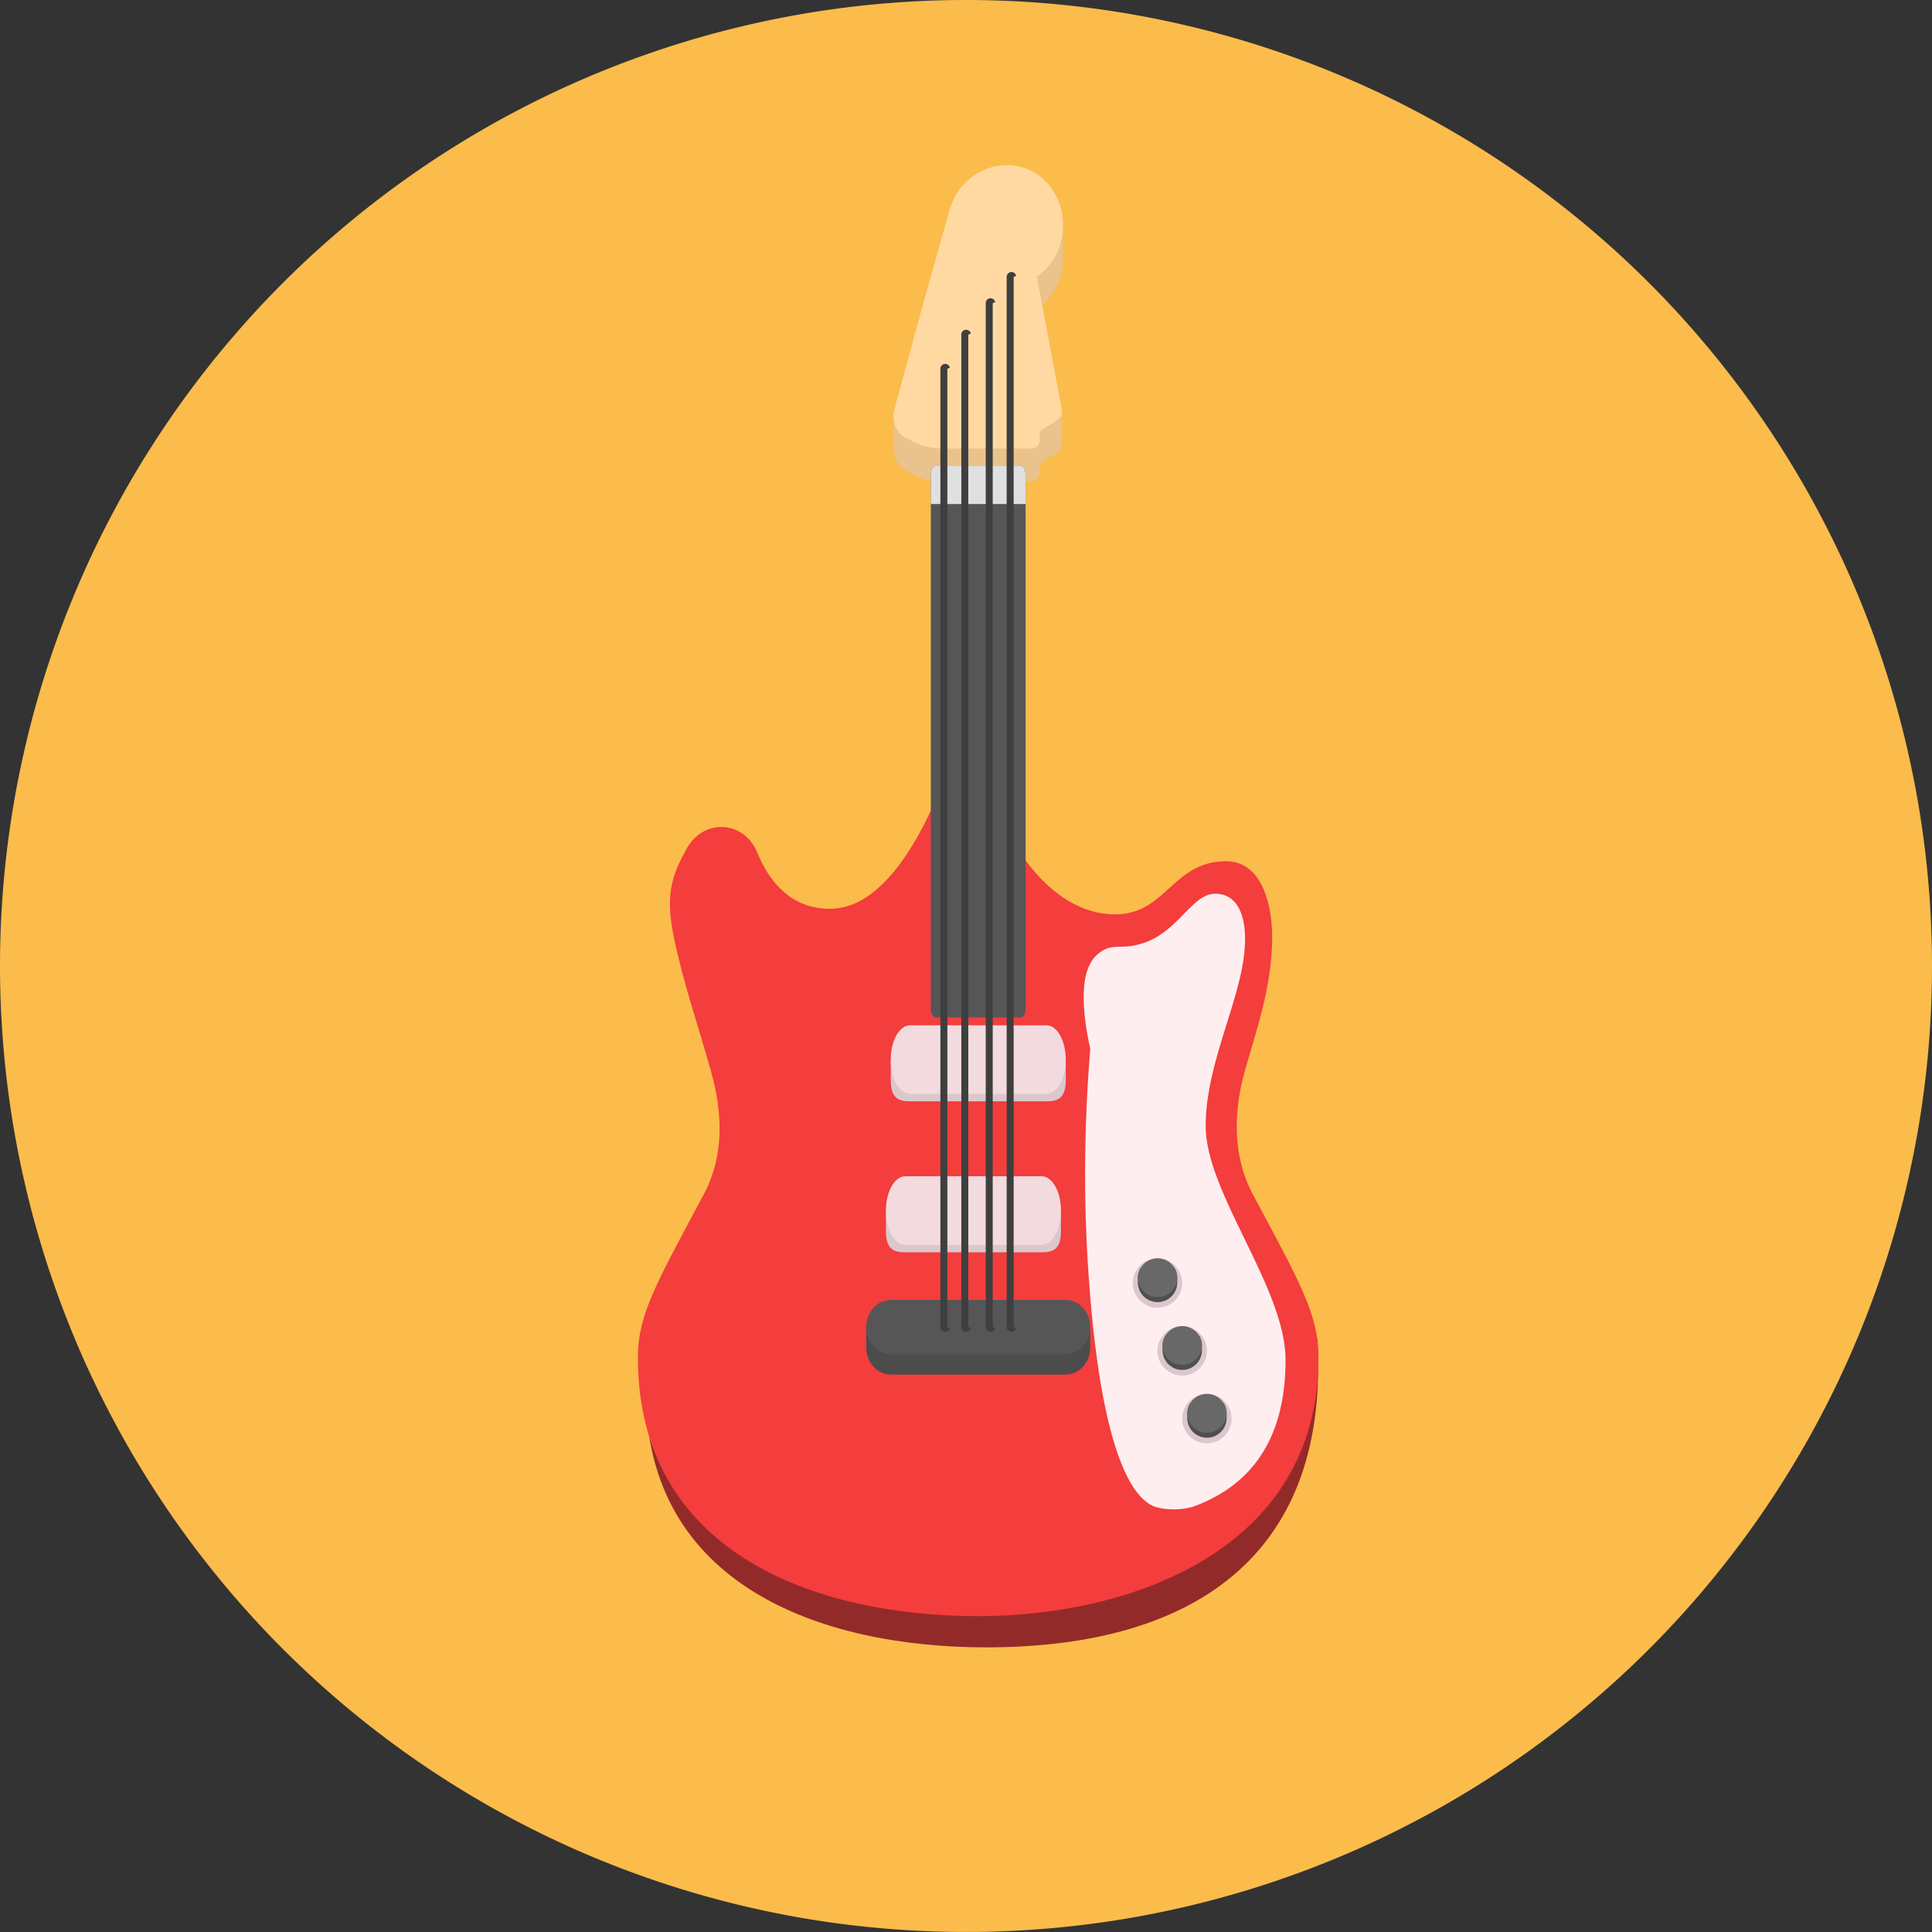 <svg xmlns="http://www.w3.org/2000/svg" id="Camada_1" x="0" y="0" version="1.1" viewBox="0 0 736.45 736.45" xml:space="preserve"><rect x="0" y="0" width="736.45" height="736.45" fill="#333333" stroke="none"/><style>.st6{fill:#565656}.st9{fill:#dbc8cc}.st10{fill:#f2dade}.st11{fill:#4f4f4f}.st12{fill:#686868}</style><path fill="#fbbc4b" d="M736.45 368.22c0 6.03-.15 12.05-.44 18.07s-.74 12.03-1.33 18.02c-.59 6-1.33 11.98-2.21 17.94-.88 5.96-1.91 11.9-3.09 17.81-1.18 5.91-2.5 11.79-3.96 17.63a362.04 362.04 0 01-4.82 17.42c-1.75 5.77-3.64 11.49-5.67 17.16s-4.2 11.29-6.5 16.86a374.85 374.85 0 01-7.32 16.52c-2.58 5.45-5.29 10.83-8.13 16.14a366.933 366.933 0 01-18.58 31c-3.35 5.01-6.82 9.94-10.41 14.78s-7.3 9.59-11.12 14.25c-3.82 4.66-7.76 9.22-11.8 13.69-4.05 4.47-8.2 8.83-12.46 13.09-4.26 4.26-8.62 8.42-13.09 12.46s-9.03 7.98-13.69 11.8-9.41 7.53-14.25 11.12a370.46 370.46 0 01-14.78 10.41c-5.01 3.35-10.1 6.57-15.27 9.67a363 363 0 01-15.73 8.91c-5.31 2.84-10.7 5.55-16.14 8.13-5.45 2.58-10.96 5.02-16.52 7.32-5.57 2.31-11.19 4.47-16.86 6.5-5.67 2.03-11.39 3.92-17.16 5.67a362.04 362.04 0 01-17.42 4.82c-5.85 1.46-11.72 2.78-17.63 3.96-5.91 1.18-11.85 2.21-17.81 3.09-5.96.88-11.94 1.62-17.94 2.21-6 .59-12.01 1.03-18.02 1.33-6.02.3-12.04.44-18.07.44s-12.05-.15-18.07-.44a373.5 373.5 0 01-18.02-1.33c-6-.59-11.98-1.33-17.94-2.21-5.96-.88-11.9-1.91-17.81-3.09-5.91-1.18-11.79-2.5-17.63-3.96a362.04 362.04 0 01-17.42-4.82c-5.77-1.75-11.49-3.64-17.16-5.67s-11.29-4.2-16.86-6.5a374.85 374.85 0 01-16.52-7.32c-5.45-2.58-10.83-5.29-16.14-8.13a366.933 366.933 0 01-31-18.58 370.46 370.46 0 01-14.78-10.41c-4.84-3.59-9.59-7.3-14.25-11.12-4.66-3.82-9.22-7.76-13.69-11.81-4.47-4.05-8.83-8.2-13.09-12.46-4.26-4.26-8.42-8.62-12.46-13.09a365.12 365.12 0 01-11.8-13.69 372.94 372.94 0 01-11.12-14.25 370.46 370.46 0 01-10.41-14.78c-3.35-5.01-6.57-10.1-9.67-15.27s-6.07-10.41-8.91-15.73c-2.84-5.31-5.55-10.7-8.13-16.14s-5.02-10.96-7.32-16.52c-2.31-5.57-4.47-11.19-6.5-16.86-2.03-5.67-3.92-11.39-5.67-17.16s-3.36-11.57-4.82-17.42c-1.46-5.85-2.78-11.72-3.96-17.63-1.18-5.91-2.21-11.85-3.09-17.81a372.12 372.12 0 01-2.21-17.94c-.59-6-1.03-12.01-1.33-18.02-.3-6.01-.45-12.03-.45-18.06 0-6.03.15-12.05.44-18.07.3-6.02.74-12.03 1.33-18.02.59-6 1.33-11.98 2.21-17.94.88-5.96 1.91-11.9 3.09-17.81 1.18-5.91 2.5-11.79 3.96-17.63a362.04 362.04 0 014.82-17.42c1.75-5.77 3.64-11.49 5.67-17.16s4.2-11.29 6.5-16.86a374.85 374.85 0 017.32-16.52c2.58-5.45 5.29-10.83 8.13-16.14a366.933 366.933 0 0118.58-31c3.35-5.01 6.82-9.94 10.41-14.78s7.3-9.59 11.12-14.25c3.82-4.66 7.76-9.22 11.8-13.69 4.05-4.47 8.2-8.83 12.46-13.09 4.26-4.26 8.62-8.42 13.09-12.46s9.03-7.98 13.69-11.8c4.66-3.82 9.41-7.53 14.25-11.12 4.84-3.59 9.77-7.06 14.78-10.41 5.01-3.35 10.1-6.57 15.27-9.67a363 363 0 0115.73-8.91c5.31-2.84 10.7-5.55 16.14-8.13 5.45-2.58 10.96-5.02 16.52-7.32 5.57-2.31 11.19-4.47 16.86-6.5 5.67-2.03 11.39-3.92 17.16-5.67a362.04 362.04 0 0117.42-4.82c5.85-1.46 11.72-2.78 17.63-3.96s11.85-2.21 17.81-3.09c5.96-.88 11.94-1.62 17.94-2.21 6-.59 12.01-1.03 18.02-1.33S362.2 0 368.22 0s12.05.15 18.07.44 12.03.74 18.02 1.33c6 .59 11.98 1.33 17.94 2.21 5.96.88 11.9 1.91 17.81 3.09 5.91 1.18 11.79 2.5 17.63 3.96a362.04 362.04 0 0117.42 4.82c5.77 1.75 11.49 3.64 17.16 5.67s11.29 4.2 16.86 6.5a374.85 374.85 0 0116.52 7.32c5.45 2.58 10.83 5.29 16.14 8.13a366.933 366.933 0 0131 18.58c5.01 3.35 9.94 6.82 14.78 10.41s9.59 7.3 14.25 11.12c4.66 3.82 9.22 7.76 13.69 11.8s8.83 8.2 13.09 12.46c4.26 4.26 8.42 8.62 12.46 13.09 4.05 4.47 7.98 9.03 11.8 13.69 3.82 4.66 7.53 9.41 11.12 14.25 3.59 4.84 7.06 9.77 10.41 14.78 3.35 5.01 6.57 10.1 9.67 15.27s6.07 10.41 8.91 15.73 5.55 10.7 8.13 16.14c2.58 5.45 5.02 10.96 7.32 16.52s4.47 11.19 6.5 16.86c2.03 5.67 3.92 11.39 5.67 17.16a362.04 362.04 0 014.82 17.42c1.46 5.85 2.78 11.72 3.96 17.63 1.18 5.91 2.21 11.85 3.09 17.81.88 5.96 1.62 11.94 2.21 17.94.59 6 1.03 12.01 1.33 18.02.3 6.02.45 12.05.45 18.07z"/><path fill="#932a2a" d="M480.56 468.16c-12.29-23-20.87-24.14-10.81-47.87 3.36-7.94-3.9-21.45-2.19-29.91 1.72-8.45 8.27-19.7 0-22.16-5.22-1.56-16.37 7.64 1.91-25.48 0 0-1.3-14.18-7.5-5.66-9.97 13.71-17.28 24.36-38.31 24.36-25.69 0-38.54-30.11-45.25-51.45-2.96-9.4-1.47-26.91-1.47-26.91l-5.38.07s-16.08 55.23-37.96 80.99c-22.5 26.48-45.26-37.81-56.86-30.37-11.23 7.2-12.91 1.31-12.91 1.31l8.99 36.45c0 17.85 5.69 30.24 12.19 45.47 6.6 15.48-5.87 36.42-13.75 51.2-7.82 14.65 7.15 30.29 7.15 30.29l-32.24 31.94c.01 73.59 66.47 97.52 129.72 97.52 82.27 0 131.12-37.69 126.24-117.57l-5.52-15.85s-7.6-10.54-16.05-26.37z"/><path fill="#eac28c" d="M395.19 117.88c6.07-4.06 10.04-11.23 10.04-19.48 0-4.7-.08-14.37-.08-14.37s-13.72-8.63-21.41-8.63c-9.73 0-18.3 6.58-21.27 15.66a.5.5 0 01-.08-.07c-8.99 27.16-13.28 40.74-21.83 67.9v9.66c0 4.76 1.08 9.01 4.89 10.91l4.4 2.19c2.39 1.19 4.93 1.78 7.6 1.78h35.76c1.72 0 3.11-1.49 3.11-3.33v-2.18c-.01-.74.3-1.31.91-1.71 2.31-1.45 3.45-2.17 5.74-3.62 1.35-.86 1.81-2.51 1.81-4.26v-11.59c-3.81-15.54-5.72-23.31-9.59-38.86z"/><path fill="#ffd9a1" d="M395.19 105.44c7.51-5.03 11.84-14.84 9.32-25.54-1.85-7.89-7.71-14.25-15.18-16.21-11.9-3.12-23.33 4.14-26.86 14.93a.5.5 0 01-.08-.07c-8.84 31.03-13.07 46.54-21.48 77.57-1.18 4.36.74 9.01 4.55 10.91l2.49 1.25A25.73 25.73 0 00359.6 171h33.62c1.72 0 3.11-1.49 3.11-3.33v-2.18c-.01-.74.3-1.31.91-1.71 2.31-1.45 3.45-2.17 5.74-3.62 1.35-.86 2.04-2.56 1.74-4.22-3.8-20.2-5.69-30.3-9.53-50.5z"/><path fill="#f43d3d" d="M477.56 455.26c-7.82-14.66-7.48-31.83-2.81-47.87 4.83-16.58 10.18-32.54 10.19-50.22.01-11.04-3.33-28.88-17.58-28.88-20.4 0-22.81 20.25-42.26 20.25-25.69 0-42.98-30.11-49.69-51.45-2.96-9.4-1.47-26.91-1.47-26.91l-5.38.07s-18.38 76.17-52.18 76.17c-14.67 0-23.07-10.07-27.75-21.46-5.06-12.34-20.48-13.07-26.91-1.45-5.28 9.54-8.31 17.16-4.9 33.56 3.69 17.77 8.39 30.74 14.12 51.02 4.58 16.2 5.19 32.43-2.7 47.21-18.08 33.9-25.09 45.77-25.09 62.23.01 73.59 66.47 98.52 129.72 98.52 57.65 0 129.72-24.93 129.72-98.52.02-16.45-6.96-28.43-25.03-62.27z"/><path fill="#ffeef0" d="M415.59 399.84c-2.97-13.61-4.88-30.7 3.56-36.7 2.32-1.65 3.72-2.26 7.97-2.26 20.5 0 25.6-20.21 36.07-20.21 9.21 0 11.42 9.56 11.42 17.16 0 21.14-15.03 45.93-15.03 71.42 0 25.5 30.46 61.72 30.46 89.11 0 30.84-13.62 47.83-34.48 55.68-4.36 1.64-10.34 1.61-14.25.62-5.09-1.29-19.69-8.33-25.72-80.23-1.98-23.56-3.18-55.82 0-94.59z"/><path d="M390.95 180.98v203.48c0 1.88-.79 3.36-1.81 3.36h-32.51c-1.01 0-1.81-1.48-1.81-3.36V180.98c0-1.83.79-3.36 1.81-3.36h32.51c1.02.01 1.81 1.53 1.81 3.36z" class="st6"/><path fill="#e0e0e0" d="M390.95 180.98v11.15h-36.13v-11.15c0-1.83.79-3.36 1.81-3.36h32.51c1.02.01 1.81 1.53 1.81 3.36z"/><path fill="#4c4c4c" d="M406.17 523.97H339.6c-5.22 0-9.41-4.63-9.41-10.34v-7.77h85.39v7.77c.01 5.71-4.19 10.34-9.41 10.34z"/><path d="M398.9 419.8h-52.01c-4.08 0-7.35-.86-7.35-8.08v-7.81h66.72v7.81c-.01 7.23-3.28 8.08-7.36 8.08z" class="st9"/><path d="M398.9 416.99h-52.01c-4.08 0-7.35-5.86-7.35-13.08s3.27-13.08 7.35-13.08h52.01c4.08 0 7.35 5.86 7.35 13.08 0 7.23-3.27 13.08-7.35 13.08z" class="st10"/><path d="M406.17 516.19H339.6c-5.22 0-9.41-4.63-9.41-10.34s4.19-10.34 9.41-10.34h66.57c5.22 0 9.41 4.63 9.41 10.34.01 5.71-4.19 10.34-9.41 10.34z" class="st6"/><path d="M460.07 514.92c0 .62-.06 1.23-.18 1.84-.12.61-.3 1.19-.54 1.77-.24.57-.53 1.11-.87 1.63-.34.51-.73.99-1.17 1.43-.44.44-.91.83-1.43 1.17-.51.34-1.06.63-1.63.87-.57.24-1.16.41-1.77.54a9.485 9.485 0 01-3.68 0c-.61-.12-1.19-.3-1.77-.54-.57-.24-1.11-.53-1.63-.87-.51-.34-.99-.73-1.43-1.17a8.91 8.91 0 01-1.17-1.43c-.34-.51-.63-1.06-.87-1.63-.24-.57-.41-1.16-.54-1.77a9.485 9.485 0 010-3.68c.12-.61.3-1.19.54-1.77.24-.57.53-1.11.87-1.63.34-.51.73-.99 1.17-1.43.44-.44.91-.83 1.43-1.17.51-.34 1.06-.63 1.63-.87.57-.24 1.16-.41 1.77-.54a9.485 9.485 0 013.68 0c.61.12 1.19.3 1.77.54.57.24 1.11.53 1.63.87.51.34.99.73 1.43 1.17.44.44.83.91 1.17 1.43.34.51.63 1.06.87 1.63.24.57.42 1.16.54 1.77.12.61.18 1.22.18 1.84z" class="st9"/><path d="M458.16 513v1.92c-.01.48-.08.96-.18 1.43-.11.47-.26.93-.45 1.37-.2.44-.43.86-.71 1.26-.28.4-.59.76-.93 1.1-.35.34-.72.64-1.13.9a7.414 7.414 0 01-2.66 1.08c-.47.09-.95.14-1.44.14-.48 0-.96-.05-1.44-.14-.47-.09-.94-.23-1.38-.41-.45-.18-.87-.4-1.28-.67-.4-.26-.78-.56-1.13-.9-.35-.34-.66-.7-.93-1.1-.28-.4-.51-.82-.71-1.26-.2-.44-.35-.9-.45-1.37-.11-.47-.17-.95-.18-1.43V513c0-1.47.42-2.84 1.16-4h1.75a7.58 7.58 0 012.16-1.18c.79-.27 1.6-.41 2.43-.41s1.64.14 2.43.41c.79.27 1.51.66 2.16 1.18H457a7.402 7.402 0 011.16 4z" class="st11"/><path d="M458.16 513c-.01.48-.08.96-.18 1.43-.11.47-.26.93-.45 1.37-.2.44-.43.86-.71 1.26-.28.4-.59.76-.93 1.1-.35.34-.72.64-1.13.9a7.414 7.414 0 01-2.66 1.08c-.47.09-.95.14-1.44.14-.48 0-.96-.05-1.44-.14-.47-.09-.94-.23-1.38-.41-.45-.18-.87-.4-1.28-.67-.4-.26-.78-.56-1.13-.9-.35-.34-.66-.7-.93-1.1-.28-.4-.51-.82-.71-1.26-.2-.44-.35-.9-.45-1.37-.11-.47-.17-.95-.18-1.43 0-1.47.42-2.84 1.16-4 .17-.27.35-.52.55-.77.2-.24.41-.47.64-.69.23-.22.47-.42.73-.6.25-.19.52-.36.8-.51a7.28 7.28 0 011.75-.69 7.272 7.272 0 011.87-.24 7.3 7.3 0 011.87.24c.31.08.6.18.9.29.29.12.58.25.85.4.28.15.54.32.8.51.25.19.5.39.73.6.23.22.44.45.64.69.2.24.38.5.55.77a7.402 7.402 0 011.16 4z" class="st12"/><path d="M450.66 489.07c0 .62-.06 1.23-.18 1.84-.12.61-.3 1.19-.54 1.77-.24.57-.53 1.11-.87 1.63-.34.51-.73.99-1.17 1.43-.44.44-.91.83-1.43 1.17-.51.34-1.06.63-1.63.87-.57.24-1.16.42-1.77.54a9.485 9.485 0 01-3.68 0c-.61-.12-1.19-.3-1.77-.54-.57-.24-1.11-.53-1.63-.87-.51-.34-.99-.73-1.43-1.17a8.91 8.91 0 01-1.17-1.43c-.34-.51-.63-1.06-.87-1.63-.24-.57-.41-1.16-.54-1.77a9.485 9.485 0 010-3.68c.12-.61.3-1.19.54-1.77.24-.57.53-1.11.87-1.63.34-.51.73-.99 1.17-1.43.44-.44.91-.83 1.43-1.17.51-.34 1.06-.63 1.63-.87.57-.24 1.16-.42 1.77-.54a9.485 9.485 0 013.68 0c.61.12 1.19.3 1.77.54.57.24 1.11.53 1.63.87.51.34.99.73 1.43 1.17.44.44.83.91 1.17 1.43.34.51.63 1.06.87 1.63s.42 1.16.54 1.77c.12.61.18 1.22.18 1.84z" class="st9"/><path d="M448.75 487.15v1.92c-.01.48-.08.96-.18 1.43-.11.47-.26.93-.45 1.37-.2.44-.43.86-.71 1.26-.28.4-.59.76-.93 1.1-.35.34-.72.64-1.13.9a7.414 7.414 0 01-2.66 1.08c-.47.09-.95.14-1.44.14a7.529 7.529 0 01-5.23-2.12c-.35-.34-.66-.7-.93-1.1-.28-.4-.51-.82-.71-1.26-.2-.44-.35-.9-.45-1.37-.11-.47-.17-.95-.18-1.43v-1.92c0-1.47.42-2.84 1.16-4h1.75a7.58 7.58 0 012.16-1.18c.79-.27 1.6-.41 2.43-.41.83 0 1.64.14 2.43.41.79.27 1.51.66 2.16 1.18h1.75a7.402 7.402 0 011.16 4z" class="st11"/><path d="M448.75 487.15c-.01.48-.08.96-.18 1.43-.11.47-.26.93-.45 1.37-.2.44-.43.86-.71 1.26-.28.4-.59.76-.93 1.1-.35.34-.72.64-1.13.9a7.414 7.414 0 01-2.66 1.08c-.47.09-.95.14-1.44.14a7.529 7.529 0 01-5.23-2.12c-.35-.34-.66-.7-.93-1.1-.28-.4-.51-.82-.71-1.26-.2-.44-.35-.9-.45-1.37-.11-.47-.17-.95-.18-1.43 0-1.47.42-2.84 1.16-4 .17-.27.35-.52.55-.77.2-.24.41-.47.64-.69.23-.22.47-.42.73-.6.25-.19.52-.36.8-.51a7.28 7.28 0 011.75-.69 7.272 7.272 0 011.87-.24 7.3 7.3 0 011.87.24c.31.08.6.18.9.29.29.12.58.25.85.4.28.15.54.32.8.51.25.19.5.39.73.6.23.22.44.45.64.69.2.24.38.5.55.77a7.402 7.402 0 011.16 4z" class="st12"/><path d="M469.48 540.76c0 .62-.06 1.23-.18 1.84-.12.61-.3 1.19-.54 1.77-.24.57-.53 1.11-.87 1.63-.34.51-.73.99-1.17 1.43-.44.44-.91.83-1.43 1.17-.51.34-1.06.63-1.63.87-.57.24-1.16.41-1.77.54a9.485 9.485 0 01-3.68 0c-.61-.12-1.19-.3-1.77-.54-.57-.24-1.11-.53-1.63-.87-.51-.34-.99-.73-1.43-1.17a8.91 8.91 0 01-1.17-1.43c-.34-.51-.63-1.06-.87-1.63-.24-.57-.42-1.16-.54-1.77a9.485 9.485 0 010-3.68c.12-.61.3-1.19.54-1.77.24-.57.53-1.11.87-1.63.34-.51.73-.99 1.17-1.43.44-.44.91-.83 1.43-1.17.51-.34 1.06-.63 1.63-.87.57-.24 1.16-.41 1.77-.54a9.485 9.485 0 013.68 0c.61.12 1.19.3 1.77.54.57.24 1.11.53 1.63.87s.99.73 1.43 1.17c.44.44.83.91 1.17 1.43.34.51.63 1.06.87 1.63.24.57.42 1.16.54 1.77.12.61.18 1.22.18 1.84z" class="st9"/><path d="M467.57 538.84v1.92c-.02.48-.08.96-.18 1.43-.11.47-.26.93-.45 1.37-.2.44-.43.86-.71 1.26-.28.4-.59.76-.93 1.1-.35.34-.72.64-1.13.9a7.414 7.414 0 01-2.66 1.08c-.47.09-.95.14-1.44.14a7.529 7.529 0 01-5.23-2.12c-.35-.34-.66-.7-.93-1.1-.28-.4-.51-.82-.71-1.26-.2-.44-.35-.9-.45-1.37-.11-.47-.17-.95-.18-1.43v-1.92c0-1.47.42-2.84 1.16-4h1.75a7.45 7.45 0 014.59-1.59c.83 0 1.64.14 2.43.41s1.51.66 2.16 1.18h1.75a7.402 7.402 0 011.16 4z" class="st11"/><path d="M467.57 538.84c-.02.48-.08.96-.18 1.43-.11.47-.26.93-.45 1.37s-.43.86-.71 1.26c-.28.4-.59.76-.93 1.1-.35.34-.72.64-1.13.9a7.414 7.414 0 01-2.66 1.08c-.47.09-.95.14-1.44.14a7.529 7.529 0 01-5.23-2.12c-.35-.34-.66-.7-.93-1.1-.28-.4-.51-.82-.71-1.26-.2-.44-.35-.9-.45-1.37-.11-.47-.17-.95-.18-1.43 0-1.47.42-2.84 1.16-4 .17-.27.35-.52.55-.77.2-.24.41-.47.64-.69.23-.22.47-.42.73-.6.25-.19.52-.36.8-.51a7.28 7.28 0 011.75-.69 7.272 7.272 0 011.87-.24 7.3 7.3 0 011.87.24c.31.08.6.18.9.29s.58.25.85.4c.28.15.54.32.8.51.25.19.5.39.73.6.23.22.44.45.64.69.2.24.38.5.55.77a7.402 7.402 0 011.16 4z" class="st12"/><path d="M397.06 477.35h-52.01c-4.08 0-7.35-.86-7.35-8.08v-7.81h66.72v7.81c0 7.22-3.27 8.08-7.36 8.08z" class="st9"/><path d="M397.07 474.54h-52.01c-4.08 0-7.35-5.86-7.35-13.08s3.27-13.08 7.35-13.08h52.01c4.08 0 7.35 5.86 7.35 13.08s-3.27 13.08-7.35 13.08z" class="st10"/><path fill="#3f3f3f" d="M360.29 507.68a1.814 1.814 0 01-1.29-.54c-.17-.17-.3-.37-.4-.59a1.86 1.86 0 01-.14-.7V140.53a1.814 1.814 0 01.54-1.29c.17-.17.37-.3.59-.4.22-.09.46-.14.7-.14a1.814 1.814 0 011.29.54c.17.17.3.37.4.59.09.22.14.46-.86.7v365.32c1 .24.95.48.86.7-.09.22-.23.42-.4.59-.17.17-.37.3-.59.4-.23.1-.46.14-.7.14zm7.98 0a1.814 1.814 0 01-1.29-.54c-.17-.17-.3-.37-.4-.59a1.86 1.86 0 01-.14-.7V127.53a1.814 1.814 0 01.54-1.29c.17-.17.37-.3.59-.4.22-.09.46-.14.7-.14a1.814 1.814 0 011.29.54c.17.17.3.37.4.59.09.22.14.46-.86.7v378.32c1 .24.95.48.86.7-.09.22-.23.42-.4.59-.17.17-.37.3-.59.4-.22.1-.46.14-.7.14zm9.31 0a1.814 1.814 0 01-1.29-.54c-.17-.17-.3-.37-.4-.59a1.86 1.86 0 01-.14-.7V115.53a1.814 1.814 0 01.54-1.29c.17-.17.37-.3.59-.4.22-.09.46-.14.7-.14a1.814 1.814 0 011.29.54c.17.17.3.37.4.59.09.22.14.46-.86.7v390.32c1 .24.95.48.86.7-.09.22-.23.42-.4.59-.17.17-.37.3-.59.4-.23.1-.46.14-.7.14zm7.98 0a1.814 1.814 0 01-1.29-.54c-.17-.17-.3-.37-.4-.59a1.86 1.86 0 01-.14-.7V105.53a1.814 1.814 0 01.54-1.29c.17-.17.37-.3.59-.4.22-.09.46-.14.7-.14a1.814 1.814 0 011.29.54c.17.17.3.37.4.59.09.22.14.46-.86.7v400.32c1 .24.95.48.86.7-.09.22-.23.42-.4.59-.17.17-.37.3-.59.4-.23.1-.46.14-.7.14z"/></svg>